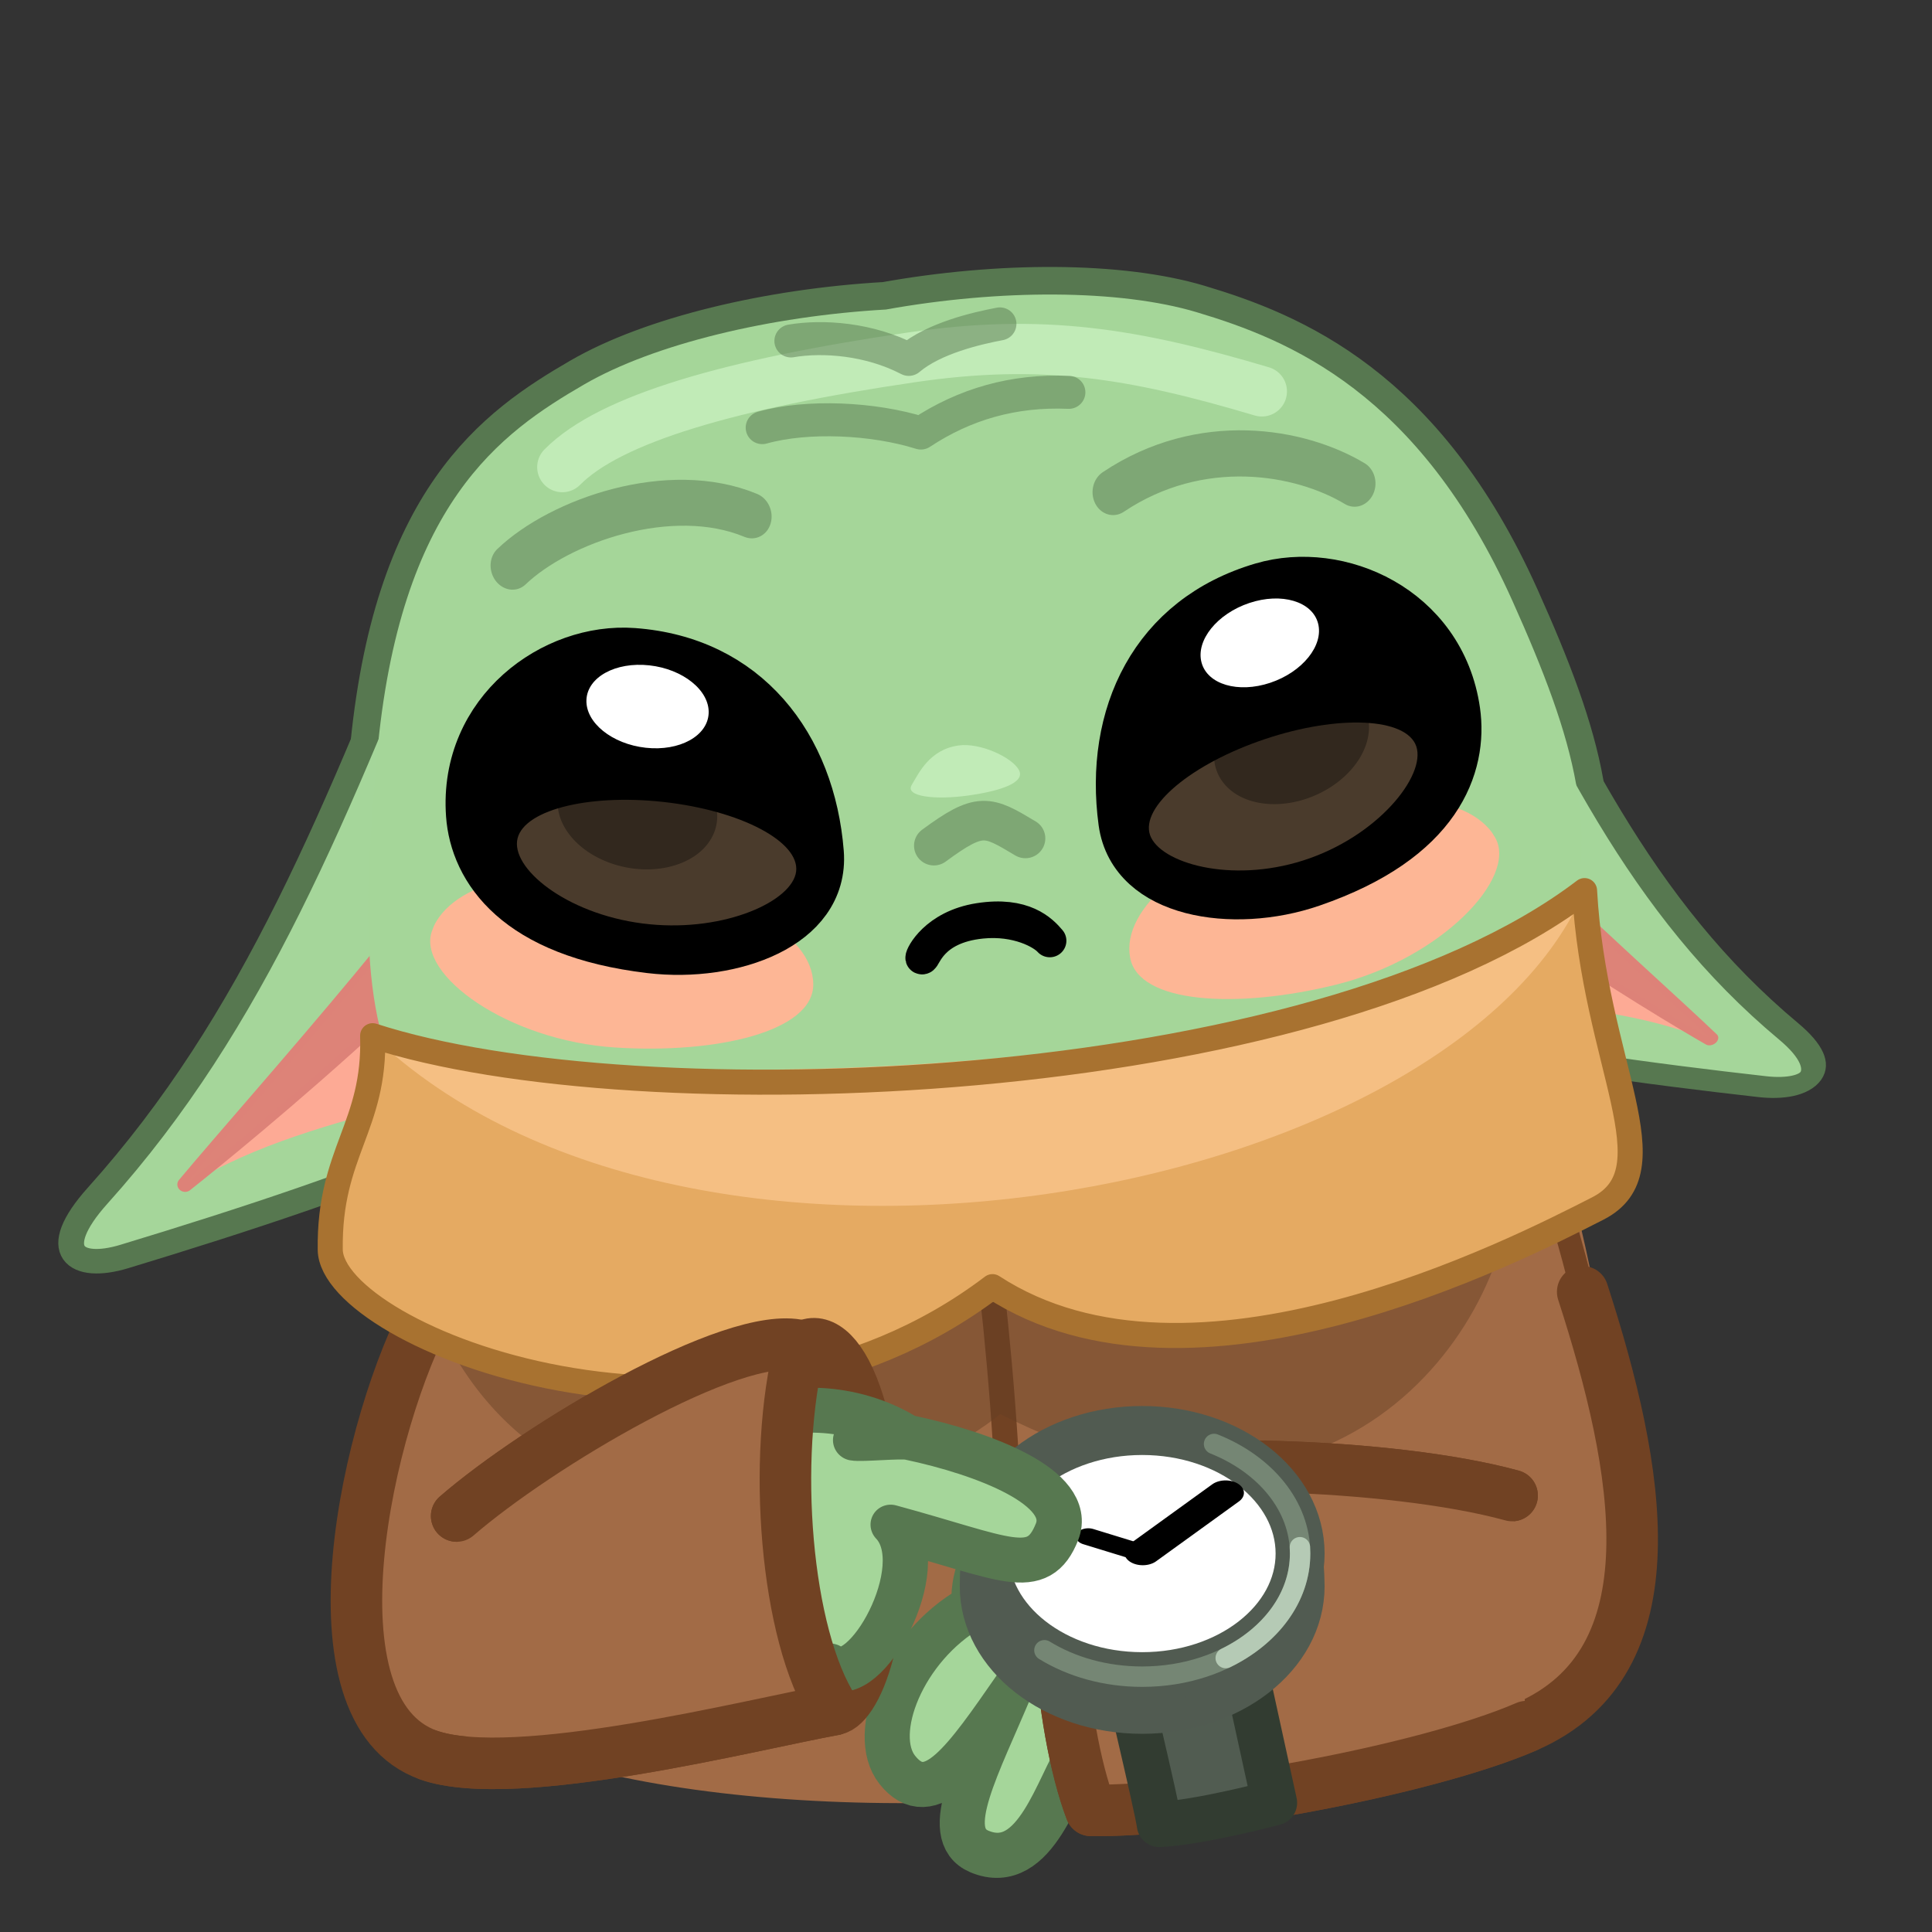 <svg xmlns="http://www.w3.org/2000/svg" xmlns:xlink="http://www.w3.org/1999/xlink" viewBox="0 0 512 512" width="512"
    height="512" preserveAspectRatio="xMidYMid meet"
    style="width: 100%; height: 100%; transform: translate3d(0px, 0px, 0px); content-visibility: visible;">
    <rect x="0" y="0" width="512" height="512" fill="#333333" stroke="none"/>
    <defs>
        <clipPath id="__lottie_element_850">
            <rect width="512" height="512" x="0" y="0"></rect>
        </clipPath>
        <clipPath id="__lottie_element_852">
            <path d="M0,0 L512,0 L512,512 L0,512z"></path>
        </clipPath>
        <clipPath id="__lottie_element_881">
            <path d="M0,0 L512,0 L512,512 L0,512z"></path>
        </clipPath>
        <clipPath id="__lottie_element_1007">
            <path d="M0,0 L512,0 L512,512 L0,512z"></path>
        </clipPath>
        <clipPath id="__lottie_element_1036">
            <path d="M0,0 L512,0 L512,512 L0,512z"></path>
        </clipPath>
    </defs>
    <g clip-path="url(#__lottie_element_850)">
        <g clip-path="url(#__lottie_element_1007)" transform="matrix(1,0,0,1,0,0)" opacity="1" style="display: none;">
            <g transform="matrix(1.451,-0.171,0.171,1.451,250.481,215.294)"
                opacity="1" style="display: block;">
                <g opacity="1" transform="matrix(1,0,0,1,0,0)">
                    <path stroke-linecap="round" stroke-linejoin="round" fill-opacity="0" stroke="rgb(87,120,80)"
                        stroke-opacity="1" stroke-width="10"
                        d=" M-0.054,-91.842 C20.995,-93.123 42.569,-90.54 55.939,-84.758 C71.969,-77.826 94.24,-65.587 106.65,-26.143 C115.123,0.786 117.807,17.999 108.64,36.85 C105.58,43.143 56.581,88.011 5.555,89.281 C-45.594,90.554 -98.717,48.237 -101.35,43.408 C-110.225,27.127 -107.094,6.201 -101.181,-22.136 C-91.764,-67.264 -71.969,-77.826 -55.939,-84.758 C-42.569,-90.54 -20.995,-93.123 0.054,-91.842 C0.054,-91.842 -0.054,-91.842 -0.054,-91.842z">
                    </path>
                </g>
            </g>
            <g transform="matrix(0.548,-1.187,1.25,0.529,113.08,257.84)"
                opacity="1" style="display: block;">
                <g opacity="1" transform="matrix(1,0,0,1,0,0)">
                    <path fill="rgb(165,214,154)" fill-opacity="1"
                        d=" M56.433,36.17 C44.833,53.57 3.472,45.107 -28.824,19.147 C-42.461,8.185 -62.202,-12.801 -77.938,-30.254 C-84.536,-37.572 -83.261,-44.278 -68.696,-40.004 C-23.643,-26.785 21.273,-29.581 80.067,-32.899">
                    </path>
                    <path stroke-linecap="round" stroke-linejoin="round" fill-opacity="0" stroke="rgb(87,120,80)"
                        stroke-opacity="1" stroke-width="5"
                        d=" M56.433,36.17 C44.833,53.57 3.472,45.107 -28.824,19.147 C-42.461,8.185 -62.202,-12.801 -77.938,-30.254 C-84.536,-37.572 -83.261,-44.278 -68.696,-40.004 C-23.643,-26.785 21.273,-29.581 80.067,-32.899">
                    </path>
                </g>
            </g>
            <g transform="matrix(0.581,-1.172,1.235,0.56,136.29,247.707)"
                opacity="1" style="display: block;">
                <g opacity="1" transform="matrix(1,0,0,1,0,0)">
                    <path fill="rgb(253,170,149)" fill-opacity="1"
                        d=" M67.242,17.005 C86.126,-13.509 69.877,-31.913 55.981,-24.38 C27.867,-9.139 -19.723,-17.669 -74.704,-35.38 C-47.079,-18.577 -34.828,11.569 -7.483,20.875 C5.926,25.438 59.044,30.252 67.242,17.005z">
                    </path>
                </g>
            </g>
            <g transform="matrix(0.581,-1.172,1.235,0.56,100.024,253.588)"
                opacity="1" style="display: block;">
                <g opacity="1" transform="matrix(1,0,0,1,0,0)">
                    <path stroke-linecap="round" stroke-linejoin="round" fill-opacity="0" stroke="rgb(221,130,120)"
                        stroke-opacity="1" stroke-width="3"
                        d=" M-59.154,-13.84 C-59.154,-13.84 9.817,17.779 47.603,21.614 C49.603,17.114 53.991,8.821 53.991,8.821 C19.049,6.399 -34.716,-8.291 -59.154,-13.84z">
                    </path>
                    <path fill="rgb(221,131,120)" fill-opacity="1"
                        d=" M-59.154,-13.84 C-59.154,-13.84 9.817,17.779 47.603,21.614 C49.603,17.114 53.991,8.821 53.991,8.821 C19.049,6.399 -34.716,-8.291 -59.154,-13.84z">
                    </path>
                </g>
            </g>
            <g transform="matrix(-0.524,-0.91,-1.203,0.643,389.155,234.877)"
                opacity="1" style="display: block;">
                <g opacity="1" transform="matrix(1,0,0,1,0,0)">
                    <path fill="rgb(165,214,154)" fill-opacity="1"
                        d=" M56.433,36.17 C44.833,53.57 3.472,45.107 -28.824,19.147 C-42.461,8.185 -62.202,-12.801 -77.938,-30.254 C-84.536,-37.572 -83.261,-44.278 -68.696,-40.004 C-23.643,-26.785 21.273,-29.581 80.067,-32.899">
                    </path>
                    <path stroke-linecap="round" stroke-linejoin="round" fill-opacity="0" stroke="rgb(87,120,80)"
                        stroke-opacity="1" stroke-width="5"
                        d=" M56.433,36.17 C44.833,53.57 3.472,45.107 -28.824,19.147 C-42.461,8.185 -62.202,-12.801 -77.938,-30.254 C-84.536,-37.572 -83.261,-44.278 -68.696,-40.004 C-23.643,-26.785 21.273,-29.581 80.067,-32.899">
                    </path>
                </g>
            </g>
            <g transform="matrix(-0.532,-0.906,-1.2,0.649,369.825,229.508)"
                opacity="1" style="display: block;">
                <g opacity="1" transform="matrix(1,0,0,1,0,0)">
                    <path fill="rgb(253,170,149)" fill-opacity="1"
                        d=" M67.242,17.005 C86.126,-13.509 69.877,-31.913 55.981,-24.38 C27.867,-9.139 -19.723,-17.669 -74.704,-35.38 C-47.079,-18.577 -34.828,11.569 -7.483,20.875 C5.926,25.438 59.044,30.252 67.242,17.005z">
                    </path>
                </g>
            </g>
            <g transform="matrix(-0.532,-0.906,-1.2,0.649,404.552,229.279)"
                opacity="1" style="display: block;">
                <g opacity="1" transform="matrix(1,0,0,1,0,0)">
                    <path stroke-linecap="round" stroke-linejoin="round" fill-opacity="0" stroke="rgb(221,130,120)"
                        stroke-opacity="1" stroke-width="3"
                        d=" M-59.154,-13.84 C-59.154,-13.84 9.817,17.779 47.603,21.614 C49.603,17.114 53.991,8.821 53.991,8.821 C19.049,6.399 -34.716,-8.291 -59.154,-13.84z">
                    </path>
                    <path fill="rgb(221,131,120)" fill-opacity="1"
                        d=" M-59.154,-13.84 C-59.154,-13.84 9.817,17.779 47.603,21.614 C49.603,17.114 53.991,8.821 53.991,8.821 C19.049,6.399 -34.716,-8.291 -59.154,-13.84z">
                    </path>
                </g>
            </g>
            <g transform="matrix(1.261,-0.104,0.104,1.261,264.838,331.784)"
                opacity="1" style="display: block;">
                <g opacity="1" transform="matrix(1,0,0,1,0,0)">
                    <path fill="rgb(162,107,70)" fill-opacity="1"
                        d=" M-72.412,-94.939 C-89.398,-85.788 -125.016,-54.982 -131.492,69.539 C-134.244,122.45 127.269,141.176 126.007,56.527 C125.551,25.92 120.039,-63.055 77.03,-91.29 C50.33,-108.818 -37.421,-113.791 -72.412,-94.939z">
                    </path>
                </g>
            </g>
            <g transform="matrix(1.261,-0.104,0.104,1.261,264.838,331.784)"
                opacity="1" style="display: block;">
                <g opacity="1" transform="matrix(1,0,0,1,0,0)">
                    <path stroke-linecap="round" stroke-linejoin="round" fill-opacity="0" stroke="rgb(113,66,35)"
                        stroke-opacity="1" stroke-width="5"
                        d=" M126.967,66.35 C119.878,-18.87 101.006,-54.791 97.813,-62.196 C92.01,-75.651 85.128,-85.974 77.03,-91.29 C50.33,-108.818 -28.722,-113.468 -63.713,-94.616 C-79.736,-85.984 -116.765,-77.717 -132.405,52.496">
                    </path>
                </g>
            </g>
            <g transform="matrix(1.327,-0.11,0.11,1.327,255.543,223.537)"
                opacity="1" style="display: block;">
                <g opacity="1" transform="matrix(1,0,0,1,0,0)">
                    <path stroke-linecap="round" stroke-linejoin="round" fill-opacity="0" stroke="rgb(113,66,35)"
                        stroke-opacity="1" stroke-width="5"
                        d=" M-5.724,173.236 C-0.031,137.959 -1.159,81.053 -3.57,62.483">
                    </path>
                </g>
            </g>
            <g transform="matrix(1.451,-0.171,0.171,1.451,250.481,215.294)"
                opacity="1" style="display: block;">
                <g opacity="1" transform="matrix(1,0,0,1,0,0)">
                    <path fill="rgb(165,214,153)" fill-opacity="1"
                        d=" M-0.054,-91.842 C20.995,-93.123 42.569,-90.54 55.939,-84.758 C71.969,-77.826 94.24,-65.587 106.65,-26.143 C115.123,0.786 117.807,17.999 108.64,36.85 C105.58,43.143 56.581,88.011 5.555,89.281 C-45.594,90.554 -98.717,48.237 -101.35,43.408 C-110.225,27.127 -107.094,6.201 -101.181,-22.136 C-91.764,-67.264 -71.969,-77.826 -55.939,-84.758 C-42.569,-90.54 -20.995,-93.123 0.054,-91.842 C0.054,-91.842 -0.054,-91.842 -0.054,-91.842z">
                    </path>
                </g>
            </g>
            <g transform="matrix(1.313,-0.219,0.219,1.313,265.055,247.569)"
                opacity="1" style="display: block;">
                <g opacity="1" transform="matrix(1,0,0,1,-0.195,-4.097)">
                    <path stroke-linecap="round" stroke-linejoin="round" fill-opacity="0" stroke="rgb(193,235,183)"
                        stroke-opacity="1" stroke-width="10"
                        d=" M69.361,-93.922 C45.31,-105.663 27.962,-111.576 1.642,-112.082 C-34.556,-112.778 -59.488,-109.93 -70.493,-101.963">
                    </path>
                </g>
            </g>
            <g transform="matrix(1.316,-0.221,0.221,1.31,273.674,233.421)"
                opacity="1" style="display: block;">
                <g opacity="1" transform="matrix(1,0,0,1,-0.195,-4.097)">
                    <path fill="rgb(193,235,183)" fill-opacity="1"
                        d=" M-6.815,-24.442 C-12.683,-24.624 -15.547,-20.31 -17.331,-18.233 C-19.115,-16.156 -13.24,-14.473 -6.688,-14.282 C-0.136,-14.091 5.119,-14.929 4.142,-17.664 C3.165,-20.399 -2.548,-24.31 -6.815,-24.442z">
                    </path>
                </g>
            </g>
            <g transform="matrix(-1.454,0.174,-0.173,-1.447,264.922,229.665)"
                opacity="0.5" style="display: block;">
                <g opacity="1" transform="matrix(1,0,0,1,0,0)">
                    <path stroke-linecap="round" stroke-linejoin="round" fill-opacity="0" stroke="rgb(87,120,80)"
                        stroke-opacity="1" stroke-width="7.2"
                        d=" M-7.984,4.184 C-1.647,9.123 -0.44,10.021 8.614,4.857">
                    </path>
                </g>
            </g>
            <g transform="matrix(1.46,-0.119,0.118,1.453,255.691,248.981)"
                opacity="1" style="display: block;">
                <path fill="rgb(255,113,113)" fill-opacity="1"
                    d=" M-5.05,2.965 C-5.122,2.612 -2.137,-2.556 5.82,-3.145 C13.993,-3.75 16.907,-0.138 18.252,1.75 C17.112,0.215 12.712,-2.768 6.194,-2.636 C-3.153,-2.446 -4.577,3.247 -5.05,2.965z">
                </path>
                <g opacity="1" transform="matrix(1,0,0,1,0,0)">
                    <path stroke-linecap="round" stroke-linejoin="round" fill-opacity="0" stroke="rgb(0,0,0)"
                        stroke-opacity="1" stroke-width="6"
                        d=" M-5.05,2.965 C-5.122,2.612 -2.137,-2.556 5.82,-3.145 C13.993,-3.75 16.907,-0.138 18.252,1.75 C17.112,0.215 12.712,-2.768 6.194,-2.636 C-3.153,-2.446 -4.577,3.247 -5.05,2.965z">
                    </path>
                </g>
            </g>
            <g transform="matrix(1.46,-0.119,0.118,1.453,240.794,112.816)"
                opacity="0.5" style="display: block;">
                <g opacity="1" transform="matrix(1,0,0,1,0,0)">
                    <path stroke-linecap="round" stroke-linejoin="round" fill-opacity="0" stroke="rgb(87,120,80)"
                        stroke-opacity="1" stroke-width="6"
                        d=" M-24.288,-1.638 C-16.022,-3.249 -4.15,-1.739 4.231,1.684 C12.553,-2.913 21.546,-4.75 31.504,-3.505">
                    </path>
                </g>
            </g>
            <g transform="matrix(1.46,-0.119,0.118,1.453,239.102,77.629)"
                opacity="0.5" style="display: block;">
                <g opacity="1" transform="matrix(1,0,0,1,0,0)">
                    <path stroke-linecap="round" stroke-linejoin="round" fill-opacity="0" stroke="rgb(87,120,80)"
                        stroke-opacity="1" stroke-width="6"
                        d=" M19.278,7.228 C15.104,7.673 7.189,8.82 2.336,12.313 C-4.482,8.008 -12.803,6.716 -18.637,7.231">
                    </path>
                </g>
            </g>
            <g transform="matrix(-1.334,-0.234,-0.127,1.299,259.743,320.134)"
                opacity="1" style="display: block;">
                <g opacity="1" transform="matrix(1,0,0,1,73.36,-46.28)">
                    <path fill="rgb(253,182,149)" fill-opacity="1"
                        d=" M36.333,7.658 C36.617,8.312 36.818,9.007 36.979,9.723 C39.051,18.96 20.069,28.93 -1.02,26.553 C-21.081,24.292 -39.476,16.341 -38.537,6.921 C-36.485,-13.672 27.118,-13.559 36.333,7.658z">
                    </path>
                </g>
            </g>
            <g transform="matrix(-1.804,0.313,-0.381,-2.004,190.768,163.271)"
                opacity="1" style="display: block;">
                <g opacity="1" transform="matrix(1,0,0,1,0,0)">
                    <path stroke-linecap="round" stroke-linejoin="round" fill-opacity="0" stroke="rgb(126,167,117)"
                        stroke-opacity="1" stroke-width="6"
                        d=" M26.819,10.725 C18.678,15.577 1.936,18.05 -8.598,11.982">
                    </path>
                </g>
            </g>
            <g transform="matrix(1.775,-0.447,0.501,1.979,-258.82,-24.789)"
                opacity="1" style="display: block;">
                <g opacity="1" transform="matrix(1,0,0,1,-0.148,0.198)">
                    <g opacity="1" transform="matrix(1,0,0,1,196.317,166.07)">
                        <g opacity="1" transform="matrix(1,0,0,1,0,0)">
                            <path stroke-linecap="round" stroke-linejoin="round" fill-opacity="0" stroke="rgb(0,0,0)"
                                stroke-opacity="1" stroke-width="7"
                                d=" M23.804,9.979 C26.344,-3.378 20.5,-16.012 4.855,-20.656 C-6.336,-23.978 -21.382,-18.463 -23.931,-5.585 C-25.231,0.98 -21.875,10.22 -3.545,16.5 C7.87,20.411 22.101,18.932 23.804,9.979z">
                            </path>
                            <path fill="rgb(0,0,0)" fill-opacity="1"
                                d=" M23.804,9.979 C26.344,-3.378 20.5,-16.012 4.855,-20.656 C-6.336,-23.978 -21.382,-18.463 -23.931,-5.585 C-25.231,0.98 -21.875,10.22 -3.545,16.5 C7.87,20.411 22.101,18.932 23.804,9.979z">
                            </path>
                        </g>
                    </g>
                </g>
            </g>
            <g transform="matrix(1.775,-0.447,0.501,1.979,-258.82,-24.789)"
                opacity="1" style="display: block;">
                <g opacity="1" transform="matrix(1,0,0,1,-0.148,0.198)">
                    <g opacity="1" transform="matrix(1,0,0,1,197.796,165.74)">
                        <path fill="rgb(0,0,0)" fill-opacity="1"
                            d=" M-11.852,-12.845 C-16.376,-9.177 -14.736,-3.064 -8.191,0.809 C-1.646,4.682 7.328,4.847 11.852,1.179 C16.376,-2.489 14.736,-8.602 8.191,-12.475 C1.646,-16.348 -7.328,-16.513 -11.852,-12.845z">
                        </path>
                    </g>
                </g>
            </g>
            <g transform="matrix(1.775,-0.447,0.501,1.979,-258.82,-24.789)"
                opacity="1" style="display: block;">
                <g opacity="1" transform="matrix(1,0,0,1,-0.148,0.198)">
                    <g opacity="0.33" transform="matrix(1,0,0,1,197.111,176.025)">
                        <path fill="rgb(224,178,133)" fill-opacity="1"
                            d=" M-18.886,-11.231 C-20.994,-7.752 -14.833,-0.236 -4.411,3.45 C6.011,7.136 16.746,5.597 18.854,2.118 C20.962,-1.361 14.222,-7.169 3.8,-10.855 C-6.622,-14.541 -16.778,-14.71 -18.886,-11.231z">
                        </path>
                    </g>
                    <g opacity="0.33" transform="matrix(1,0,0,1,197.043,175.782)">
                        <path fill="rgb(0,0,0)" fill-opacity="1"
                            d=" M-11.769,-10.663 C-10.21,-6.111 -4.115,-2.491 1.844,-2.578 C7.803,-2.665 11.369,-6.426 9.81,-10.978 C8.251,-15.53 2.156,-19.15 -3.803,-19.063 C-9.762,-18.976 -13.328,-15.215 -11.769,-10.663z">
                        </path>
                    </g>
                    <g opacity="0.5" transform="matrix(1,0,0,1,193.508,180.86)">
                        <path fill="rgb(224,178,133)" fill-opacity="1" d="M0 0"></path>
                    </g>
                </g>
            </g>
            <g transform="matrix(1.775,-0.447,0.501,1.979,-258.82,-24.789)"
                opacity="1" style="display: block;">
                <g opacity="1" transform="matrix(1,0,0,1,-0.148,0.198)">
                    <g opacity="1" transform="matrix(1,0,0,1,201.142,152.338)">
                        <path fill="rgb(255,255,255)" fill-opacity="1"
                            d=" M-8.34,-2.779 C-9.284,0.055 -6.316,3.597 -1.71,5.132 C2.896,6.667 7.396,5.613 8.34,2.779 C9.284,-0.055 6.316,-3.597 1.71,-5.132 C-2.896,-6.667 -7.396,-5.613 -8.34,-2.779z">
                        </path>
                    </g>
                </g>
            </g>
            <g transform="matrix(1.83,-0.076,-0.053,-2.039,315.621,150.417)"
                opacity="1" style="display: block;">
                <g opacity="1" transform="matrix(1,0,0,1,0,0)">
                    <path stroke-linecap="round" stroke-linejoin="round" fill-opacity="0" stroke="rgb(126,167,117)"
                        stroke-opacity="1" stroke-width="6"
                        d=" M25.615,9.962 C17.825,14.523 3.547,17.324 -9.349,10.178">
                    </path>
                </g>
            </g>
            <g transform="matrix(1.268,-0.467,0.364,1.256,272.608,319.466)"
                opacity="1" style="display: block;">
                <g opacity="1" transform="matrix(1,0,0,1,73.36,-46.28)">
                    <path fill="rgb(253,182,149)" fill-opacity="1"
                        d=" M36.333,7.658 C36.617,8.312 36.818,9.007 36.979,9.723 C39.051,18.96 20.069,28.93 -1.02,26.553 C-21.081,24.292 -39.476,16.341 -38.537,6.921 C-36.485,-13.672 27.118,-13.559 36.333,7.658z">
                    </path>
                </g>
            </g>
            <g transform="matrix(-1.829,-0.061,-0.07,2.04,715.094,-128.552)"
                opacity="1" style="display: block;">
                <g opacity="1" transform="matrix(1,0,0,1,-0.148,0.198)">
                    <g opacity="1" transform="matrix(1,0,0,1,196.317,166.07)">
                        <g opacity="1" transform="matrix(1,0,0,1,0,0)">
                            <path stroke-linecap="round" stroke-linejoin="round" fill-opacity="0" stroke="rgb(0,0,0)"
                                stroke-opacity="1" stroke-width="7"
                                d=" M23.804,9.979 C26.344,-3.378 20.5,-16.012 4.855,-20.656 C-6.336,-23.978 -21.382,-18.463 -23.931,-5.585 C-25.231,0.98 -22.313,10.512 -3.983,16.792 C7.432,20.703 22.101,18.932 23.804,9.979z">
                            </path>
                            <path fill="rgb(0,0,0)" fill-opacity="1"
                                d=" M23.804,9.979 C26.344,-3.378 20.5,-16.012 4.855,-20.656 C-6.336,-23.978 -21.382,-18.463 -23.931,-5.585 C-25.231,0.98 -22.313,10.512 -3.983,16.792 C7.432,20.703 22.101,18.932 23.804,9.979z">
                            </path>
                        </g>
                    </g>
                </g>
            </g>
            <g transform="matrix(-1.829,-0.061,-0.07,2.04,715.094,-128.552)"
                opacity="1" style="display: block;">
                <g opacity="1" transform="matrix(1,0,0,1,-0.148,0.198)">
                    <g opacity="1" transform="matrix(1,0,0,1,197.796,165.74)">
                        <path fill="rgb(0,0,0)" fill-opacity="1"
                            d=" M-13.047,-10.216 C-16.713,-5.674 -13.844,-0.013 -6.638,2.428 C0.568,4.869 9.381,3.167 13.047,-1.375 C16.713,-5.917 13.844,-11.578 6.638,-14.019 C-0.568,-16.46 -9.381,-14.758 -13.047,-10.216z">
                        </path>
                    </g>
                </g>
            </g>
            <g transform="matrix(-1.829,-0.061,-0.07,2.04,715.094,-128.552)"
                opacity="1" style="display: block;">
                <g opacity="1" transform="matrix(1,0,0,1,-0.148,0.198)">
                    <g opacity="0.33" transform="matrix(1,0,0,1,197.043,175.782)">
                        <path fill="rgb(224,178,133)" fill-opacity="1"
                            d=" M-18.889,-11.04 C-20.997,-7.561 -14.652,0.59 -4.23,4.276 C6.192,7.962 16.743,5.788 18.851,2.309 C20.959,-1.17 14.22,-6.979 3.798,-10.665 C-6.624,-14.351 -16.781,-14.519 -18.889,-11.04z">
                        </path>
                    </g>
                    <g opacity="0.33" transform="matrix(1,0,0,1,197.043,175.782)">
                        <path fill="rgb(0,0,0)" fill-opacity="1"
                            d=" M-11.769,-10.663 C-10.21,-6.111 -4.115,-2.491 1.844,-2.578 C7.803,-2.665 11.369,-6.426 9.81,-10.978 C8.251,-15.53 2.156,-19.15 -3.803,-19.063 C-9.762,-18.976 -13.328,-15.215 -11.769,-10.663z">
                        </path>
                    </g>
                    <g opacity="0.5" transform="matrix(1,0,0,1,193.508,180.86)">
                        <path fill="rgb(224,178,133)" fill-opacity="1" d="M0 0"></path>
                    </g>
                </g>
            </g>
            <g transform="matrix(-1.829,-0.061,-0.07,2.04,715.094,-128.552)"
                opacity="1" style="display: block;">
                <g opacity="1" transform="matrix(1,0,0,1,-0.148,0.198)">
                    <g opacity="1" transform="matrix(1,0,0,1,201.142,152.338)">
                        <path fill="rgb(255,255,255)" fill-opacity="1"
                            d=" M-8.34,-2.779 C-9.284,0.055 -6.316,3.597 -1.71,5.132 C2.896,6.667 7.396,5.613 8.34,2.779 C9.284,-0.055 6.316,-3.597 1.71,-5.132 C-2.896,-6.667 -7.396,-5.613 -8.34,-2.779z">
                        </path>
                    </g>
                </g>
            </g>
            <g transform="matrix(1.261,-0.104,0.104,1.261,264.838,331.784)"
                opacity="0.45" style="display: block;">
                <g opacity="1" transform="matrix(1,0,0,1,0,0)">
                    <path fill="rgb(99,61,36)" fill-opacity="1"
                        d=" M-121.645,-5.873 C-106.853,61.139 -34.613,55.211 -2.573,33.86 C63.321,74.56 105.529,25.156 108.375,-7.152">
                    </path>
                </g>
            </g>
            <g transform="matrix(0.851,0.826,0.839,-0.864,280.197,441.254)"
                opacity="1" style="display: block;">
                <g opacity="1" transform="matrix(1,0,0,1,0,0)">
                    <path stroke-linecap="round" stroke-linejoin="round" fill-opacity="0" stroke="rgb(87,120,80)"
                        stroke-opacity="1" stroke-width="11"
                        d=" M-16.164,6.162 C-16.741,4.457 -21.724,-2.584 -22.262,-4.435 C-26.976,-20.653 -19.078,-39.353 -9.233,-40.584 C1.736,-41.955 -0.46,-29.211 -3.69,-10.048 C3.494,-27.977 7.839,-44.185 16.351,-40.914 C28.506,-36.243 18.247,-19.058 16.68,-10.244 C24.515,-5.739 30,6.013 26.474,15.023 C31.958,20.899 49.861,56.58 38.696,66.961 C27.531,77.342 12.959,55.961 -6.628,27.951 C-35.785,25.396 -30.622,3.452 -22.102,-2.997 C-21.368,-3.553 -17.842,3.58 -16.164,6.162z">
                    </path>
                    <path fill="rgb(165,214,154)" fill-opacity="1"
                        d=" M-16.164,6.162 C-16.741,4.457 -21.724,-2.584 -22.262,-4.435 C-26.976,-20.653 -19.078,-39.353 -9.233,-40.584 C1.736,-41.955 -0.46,-29.211 -3.69,-10.048 C3.494,-27.977 7.839,-44.185 16.351,-40.914 C28.506,-36.243 18.247,-19.058 16.68,-10.244 C24.515,-5.739 30,6.013 26.474,15.023 C31.958,20.899 49.861,56.58 38.696,66.961 C27.531,77.342 12.959,55.961 -6.628,27.951 C-35.785,25.396 -30.622,3.452 -22.102,-2.997 C-21.368,-3.553 -17.842,3.58 -16.164,6.162z">
                    </path>
                    <path stroke-linecap="round" stroke-linejoin="round" fill-opacity="0" stroke="rgb(87,120,80)"
                        stroke-opacity="1" stroke-width="9"
                        d=" M-16.164,6.162 C-16.741,4.457 -21.724,-2.584 -22.262,-4.435 C-26.976,-20.653 -19.078,-39.353 -9.233,-40.584 C1.736,-41.955 -0.46,-29.211 -3.69,-10.048 C3.494,-27.977 7.839,-44.185 16.351,-40.914 C28.506,-36.243 18.247,-19.058 16.68,-10.244 C24.515,-5.739 30,6.013 26.474,15.023 C31.958,20.899 49.861,56.58 38.696,66.961 C27.531,77.342 12.959,55.961 -6.628,27.951 C-35.785,25.396 -30.622,3.452 -22.102,-2.997 C-21.368,-3.553 -17.842,3.58 -16.164,6.162z">
                    </path>
                </g>
            </g>
            <g transform="matrix(-1.078,-0.365,-0.365,1.078,436.394,454.276)"
                opacity="1" style="display: block;">
                <g opacity="1" transform="matrix(1,0,0,1,0,0)">
                    <path fill="rgb(162,107,70)" fill-opacity="1"
                        d=" M46.017,-38.173 C75.233,-36.452 127.969,-20.064 143.768,-8.371 C144.695,8.397 129.022,46.202 115.4,62.714 C92.367,55.374 44.779,29.084 25.6,11.735 C-2.5,-13.682 19.865,-53.689 45.654,-88.366">
                    </path>
                    <path stroke-linecap="round" stroke-linejoin="round" fill-opacity="0" stroke="rgb(113,66,35)"
                        stroke-opacity="1" stroke-width="12"
                        d=" M46.017,-38.173 C75.233,-36.452 127.969,-20.064 143.768,-8.371 C144.695,8.397 129.022,46.202 115.4,62.714 C92.367,55.374 44.779,29.084 25.6,11.735 C-2.5,-13.682 19.865,-53.689 45.654,-88.366">
                    </path>
                </g>
            </g>
            <g transform="matrix(1.05,-0.439,0.439,1.05,26.736,426.363)"
                opacity="1" style="display: block;">
                <g opacity="1" transform="matrix(1,0,0,1,0,0)">
                    <path fill="rgb(162,107,70)" fill-opacity="1"
                        d=" M84.773,12.014 C108.373,4.249 159.777,-0.059 172.698,9.504 C156.452,30.985 143.494,70.414 147.218,90.707 C128.496,85.107 72.952,75.04 57.266,60.852 C34.285,40.064 73.768,-16.286 98.256,-35.651">
                    </path>
                    <path stroke-linecap="round" stroke-linejoin="round" fill-opacity="0" stroke="rgb(113,66,35)"
                        stroke-opacity="1" stroke-width="12"
                        d=" M84.773,12.014 C108.373,4.249 159.777,-0.059 172.698,9.504 C156.452,30.985 143.494,70.414 147.218,90.707 C128.496,85.107 72.952,75.04 57.266,60.852 C34.285,40.064 73.768,-16.286 98.256,-35.651">
                    </path>
                </g>
            </g>
            <g transform="matrix(1.309,-0.224,0.224,1.309,274.712,306.503)"
                opacity="1" style="display: block;">
                <g opacity="1" transform="matrix(1,0,0,1,0,0)">
                    <path fill="rgb(229,170,98)" fill-opacity="1"
                        d=" M-126.529,-46.121 C-129.059,-28.092 -139.023,-24.761 -142.073,-5.46 C-144.786,11.708 -73.507,55.553 -13.055,24.099 C21.726,56.332 90.69,34.696 108.631,29.104 C124.804,24.063 112.782,0.614 116.728,-33.87 C56.579,-2.393 -77.575,-20.376 -126.529,-46.121z">
                    </path>
                </g>
            </g>
            <g transform="matrix(1.309,-0.224,0.224,1.309,274.712,306.503)"
                opacity="1" style="display: block;">
                <g opacity="1" transform="matrix(1,0,0,1,0,0)">
                    <path fill="rgb(245,191,131)" fill-opacity="1"
                        d=" M-126.529,-46.121 C-73.706,24.85 79.271,22.083 116.18,-33.123 C67.84,-7.42 -64.208,-20.442 -126.529,-46.121z">
                    </path>
                </g>
            </g>
            <g transform="matrix(1.309,-0.224,0.224,1.309,274.712,306.503)"
                opacity="1" style="display: block;">
                <g opacity="1" transform="matrix(1,0,0,1,0,0)">
                    <path stroke-linecap="round" stroke-linejoin="round" fill-opacity="0" stroke="rgb(168,114,48)"
                        stroke-opacity="1" stroke-width="5"
                        d=" M-126.529,-46.121 C-129.059,-28.092 -139.023,-24.761 -142.073,-5.46 C-144.786,11.708 -73.507,55.553 -13.055,24.099 C21.726,56.332 90.69,34.696 108.631,29.104 C124.804,24.063 112.782,0.614 116.728,-33.87 C56.579,-2.393 -77.575,-20.376 -126.529,-46.121z">
                    </path>
                </g>
            </g>
            <g transform="matrix(-1.078,-0.365,-0.365,1.078,436.394,454.276)"
                opacity="1" style="display: block;">
                <g opacity="1" transform="matrix(1,0,0,1,0,0)">
                    <path fill="rgb(162,107,70)" fill-opacity="1"
                        d=" M46.017,-38.173 C75.233,-36.452 127.969,-20.064 143.768,-8.371 C144.695,8.397 129.022,46.202 115.4,62.714 C92.367,55.374 44.779,29.084 25.6,11.735">
                    </path>
                    <path stroke-linecap="round" stroke-linejoin="round" fill-opacity="0" stroke="rgb(113,66,35)"
                        stroke-opacity="1" stroke-width="12"
                        d=" M46.017,-38.173 C75.233,-36.452 127.969,-20.064 143.768,-8.371 C144.695,8.397 129.022,46.202 115.4,62.714 C92.367,55.374 44.779,29.084 25.6,11.735">
                    </path>
                </g>
            </g>
            <g transform="matrix(1,0,-0,1,258.001,255.999)"
                opacity="1" style="display: block;">
                <g opacity="1" transform="matrix(1,0,0,1,0,0)">
                    <path fill="rgb(81,92,81)" fill-opacity="1"
                        d=" M69.25,173.75 C69.25,173.75 38.5,180.25 38.5,180.25 C38.5,180.25 48.75,223.25 49.25,227.5 C60,227 79.75,221.75 79.75,221.75 C79.75,221.75 69.25,173.75 69.25,173.75z">
                    </path>
                    <path stroke-linecap="round" stroke-linejoin="round" fill-opacity="0" stroke="rgb(50,60,49)"
                        stroke-opacity="1" stroke-width="12"
                        d=" M69.25,173.75 C69.25,173.75 38.5,180.25 38.5,180.25 C38.5,180.25 48.75,223.25 49.25,227.5 C60,227 79.75,221.75 79.75,221.75 C79.75,221.75 69.25,173.75 69.25,173.75z">
                    </path>
                </g>
            </g>
            <g transform="matrix(1.078,-0.092,0.092,1.078,267.173,248.016)"
                opacity="1" style="display: block;">
                <g opacity="1" transform="matrix(1,0,0,1,19.679,163.647)">
                    <path fill="rgb(81,92,81)" fill-opacity="1"
                        d=" M0,-30.147 C18.374,-30.147 33.704,-25.537 37.647,-12.148 C38.288,-9.971 38.679,-2.329 38.679,0 C38.679,16.65 21.362,30.147 0,30.147 C-21.362,30.147 -38.679,16.65 -38.679,0 C-38.679,-2.177 -38.434,-9.675 -37.872,-11.721 C-34.133,-25.324 -18.569,-30.147 0,-30.147z">
                    </path>
                    <path stroke-linecap="butt" stroke-linejoin="miter" fill-opacity="0" stroke-miterlimit="4"
                        stroke="rgb(81,91,81)" stroke-opacity="1" stroke-width="12"
                        d=" M0,-30.147 C18.374,-30.147 33.704,-25.537 37.647,-12.148 C38.288,-9.971 38.679,-2.329 38.679,0 C38.679,16.65 21.362,30.147 0,30.147 C-21.362,30.147 -38.679,16.65 -38.679,0 C-38.679,-2.177 -38.434,-9.675 -37.872,-11.721 C-34.133,-25.324 -18.569,-30.147 0,-30.147z">
                    </path>
                </g>
            </g>
            <g transform="matrix(1.078,-0.092,0.092,1.078,266.255,237.239)"
                opacity="1" style="display: block;">
                <g opacity="1" transform="matrix(1,0,0,1,19.679,165.647)">
                    <path fill="rgb(255,255,255)" fill-opacity="1"
                        d=" M0,-30.147 C21.362,-30.147 38.679,-16.65 38.679,0 C38.679,16.65 21.362,30.147 0,30.147 C-21.362,30.147 -38.679,16.65 -38.679,0 C-38.679,-16.65 -21.362,-30.147 0,-30.147z">
                    </path>
                    <path stroke-linecap="round" stroke-linejoin="round" fill-opacity="0" stroke="rgb(81,91,81)"
                        stroke-opacity="1" stroke-width="12"
                        d=" M0,-30.147 C21.362,-30.147 38.679,-16.65 38.679,0 C38.679,16.65 21.362,30.147 0,30.147 C-21.362,30.147 -38.679,16.65 -38.679,0 C-38.679,-16.65 -21.362,-30.147 0,-30.147z">
                    </path>
                </g>
            </g>
            <g transform="matrix(1.078,-0.092,0.092,1.078,266.255,237.239)"
                opacity="1" style="display: block;">
                <g opacity="1" transform="matrix(1,0,0,1,19.679,165.647)">
                    <path stroke-linecap="round" stroke-linejoin="round" fill-opacity="0" stroke="rgb(117,134,116)"
                        stroke-opacity="1" stroke-width="5"
                        d=" M17.603,-26.852 C30.115,-21.859 38.679,-11.709 38.679,0 C38.679,16.65 21.362,30.147 0,30.147 C-9.042,30.147 -17.36,27.729 -23.946,23.677">
                    </path>
                </g>
            </g>
            <g transform="matrix(1.078,-0.092,0.092,1.078,266.255,237.239)"
                opacity="1" style="display: block;">
                <g opacity="1" transform="matrix(1,0,0,1,19.679,165.647)">
                    <path stroke-linecap="round" stroke-linejoin="round" fill-opacity="0" stroke="rgb(181,202,181)"
                        stroke-opacity="1" stroke-width="5"
                        d=" M38.628,-1.561 C38.662,-1.044 38.679,-0.524 38.679,0 C38.679,10.795 31.4,20.264 20.46,25.589">
                    </path>
                </g>
            </g>
            <g clip-path="url(#__lottie_element_1036)"
                transform="matrix(0.216,-0.018,0.012,0.146,244.383,381.102)"
                opacity="1" style="display: block;">
                <g transform="matrix(2.189,2.051,-2.051,2.189,388.214,-109.366)"
                    opacity="1" style="display: block;">
                    <g opacity="1" transform="matrix(1,0,0,1,0,0)">
                        <path fill="rgb(113,66,35)" fill-opacity="1"
                            d=" M51.25,69.25 C51.25,69.25 51.126,118.667 51.126,118.667">
                        </path>
                        <path stroke-linecap="round" stroke-linejoin="round" fill-opacity="0" stroke="rgb(0,0,0)"
                            stroke-opacity="1" stroke-width="15"
                            d=" M51.25,69.25 C51.25,69.25 51.126,118.667 51.126,118.667">
                        </path>
                    </g>
                </g>
                <g transform="matrix(-1.227,2.738,-2.738,-1.227,644.506,261.992)"
                    opacity="1" style="display: block;">
                    <g opacity="1" transform="matrix(1,0,0,1,0,0)">
                        <path fill="rgb(113,66,35)" fill-opacity="1"
                            d=" M51.125,119 C51.125,119 51.064,143.166 51.064,143.166">
                        </path>
                        <path stroke-linecap="round" stroke-linejoin="round" fill-opacity="0" stroke="rgb(0,0,0)"
                            stroke-opacity="1" stroke-width="10"
                            d=" M51.125,119 C51.125,119 51.064,143.166 51.064,143.166">
                        </path>
                    </g>
                </g>
            </g>
            <g transform="matrix(1.05,-0.439,0.439,1.05,26.736,426.363)"
                opacity="1" style="display: block;">
                <g opacity="1" transform="matrix(1,0,0,1,0,0)">
                    <path fill="rgb(113,66,35)" fill-opacity="1"
                        d=" M166.7,15.782 C158.916,28.036 143.468,70.384 147.192,90.677 C151.252,92.902 167.276,79.325 176.815,44.327 C186.599,8.431 174.377,3.708 166.7,15.782z">
                    </path>
                    <path stroke-linecap="round" stroke-linejoin="round" fill-opacity="0" stroke="rgb(113,66,35)"
                        stroke-opacity="1" stroke-width="12"
                        d=" M166.7,15.782 C158.916,28.036 143.468,70.384 147.192,90.677 C151.252,92.902 167.276,79.325 176.815,44.327 C186.599,8.431 174.377,3.708 166.7,15.782z">
                    </path>
                </g>
            </g>
            <g transform="matrix(-0.75,0.919,-0.934,-0.761,223.523,405.708)"
                opacity="1" style="display: block;">
                <g opacity="1" transform="matrix(1,0,0,1,0,0)">
                    <path stroke-linecap="round" stroke-linejoin="round" fill-opacity="0" stroke="rgb(87,120,80)"
                        stroke-opacity="1" stroke-width="11"
                        d=" M-16.164,6.162 C-16.741,4.457 -21.444,-2.708 -22.262,-4.435 C-31.111,-22.289 -34.741,-40.121 -24.896,-41.352 C-13.927,-42.723 -13.104,-35.733 -3.69,-10.048 C0.179,-22.206 31.541,-21.993 29.974,-13.179 C37.809,-8.674 30,6.013 26.474,15.023 C31.958,20.899 12.959,55.961 -6.628,27.951 C-15.863,23.332 -22.575,9.702 -22.102,-2.997 C-22.068,-3.917 -17.842,3.58 -16.164,6.162z">
                    </path>
                    <path fill="rgb(165,214,154)" fill-opacity="1"
                        d=" M-16.164,6.162 C-16.741,4.457 -21.444,-2.708 -22.262,-4.435 C-31.111,-22.289 -34.741,-40.121 -24.896,-41.352 C-13.927,-42.723 -13.104,-35.733 -3.69,-10.048 C0.179,-22.206 31.541,-21.993 29.974,-13.179 C37.809,-8.674 30,6.013 26.474,15.023 C31.958,20.899 12.959,55.961 -6.628,27.951 C-15.863,23.332 -22.575,9.702 -22.102,-2.997 C-22.068,-3.917 -17.842,3.58 -16.164,6.162z">
                    </path>
                    <path stroke-linecap="round" stroke-linejoin="round" fill-opacity="0" stroke="rgb(87,120,80)"
                        stroke-opacity="1" stroke-width="9"
                        d=" M-16.164,6.162 C-16.741,4.457 -21.444,-2.708 -22.262,-4.435 C-31.111,-22.289 -34.741,-40.121 -24.896,-41.352 C-13.927,-42.723 -13.104,-35.733 -3.69,-10.048 C0.179,-22.206 31.541,-21.993 29.974,-13.179 C37.809,-8.674 30,6.013 26.474,15.023 C31.958,20.899 12.959,55.961 -6.628,27.951 C-15.863,23.332 -22.575,9.702 -22.102,-2.997 C-22.068,-3.917 -17.842,3.58 -16.164,6.162z">
                    </path>
                </g>
            </g>
            <g transform="matrix(1.05,-0.439,0.439,1.05,26.736,426.363)"
                opacity="1" style="display: block;">
                <g opacity="1" transform="matrix(1,0,0,1,0,0)">
                    <path fill="rgb(162,107,70)" fill-opacity="1"
                        d=" M84.773,12.014 C108.373,4.249 159.777,-0.059 172.698,9.504 C156.452,30.985 143.494,70.414 147.218,90.707 C130.511,85.71 84.48,77.155 63.619,65.288">
                    </path>
                </g>
            </g>
            <g transform="matrix(1.05,-0.439,0.439,1.05,26.736,426.363)"
                opacity="1" style="display: block;">
                <g opacity="1" transform="matrix(1,0,0,1,0,0)">
                    <path stroke-linecap="round" stroke-linejoin="round" fill-opacity="0" stroke="rgb(113,66,35)"
                        stroke-opacity="1" stroke-width="12"
                        d=" M84.773,12.014 C108.373,4.249 159.777,-0.059 172.698,9.504 C156.452,30.985 143.494,70.414 147.218,90.707 C128.496,85.107 72.952,75.04 57.266,60.852">
                    </path>
                </g>
            </g>
        </g>
        <g clip-path="url(#__lottie_element_852)" style="display: block;" transform="matrix(1,0,0,1,0,0)" opacity="1">
            <g transform="matrix(1.451,-0.171,0.171,1.451,250.481,215.294)"
                opacity="1" style="display: block;">
                <g opacity="1" transform="matrix(1,0,0,1,0,0)">
                    <path stroke-linecap="round" stroke-linejoin="round" fill-opacity="0" stroke="rgb(87,120,80)"
                        stroke-opacity="1" stroke-width="10"
                        d=" M-0.054,-91.842 C20.995,-93.123 42.569,-90.54 55.939,-84.758 C71.969,-77.826 94.24,-65.587 106.65,-26.143 C115.123,0.786 117.807,17.999 108.64,36.85 C105.58,43.143 56.581,88.011 5.555,89.281 C-45.594,90.554 -98.717,48.237 -101.35,43.408 C-110.225,27.127 -107.094,6.201 -101.181,-22.136 C-91.764,-67.264 -71.969,-77.826 -55.939,-84.758 C-42.569,-90.54 -20.995,-93.123 0.054,-91.842 C0.054,-91.842 -0.054,-91.842 -0.054,-91.842z">
                    </path>
                </g>
            </g>
            <g transform="matrix(0.556,-1.183,1.246,0.537,113.951,257.037)"
                opacity="1" style="display: block;">
                <g opacity="1" transform="matrix(1,0,0,1,0,0)">
                    <path fill="rgb(165,214,154)" fill-opacity="1"
                        d=" M56.433,36.17 C44.833,53.57 3.472,45.107 -28.824,19.147 C-42.461,8.185 -62.202,-12.801 -77.938,-30.254 C-84.536,-37.572 -83.261,-44.278 -68.696,-40.004 C-23.643,-26.785 21.273,-29.581 80.067,-32.899">
                    </path>
                    <path stroke-linecap="round" stroke-linejoin="round" fill-opacity="0" stroke="rgb(87,120,80)"
                        stroke-opacity="1" stroke-width="5"
                        d=" M56.433,36.17 C44.833,53.57 3.472,45.107 -28.824,19.147 C-42.461,8.185 -62.202,-12.801 -77.938,-30.254 C-84.536,-37.572 -83.261,-44.278 -68.696,-40.004 C-23.643,-26.785 21.273,-29.581 80.067,-32.899">
                    </path>
                </g>
            </g>
            <g transform="matrix(0.589,-1.168,1.231,0.569,137.228,247.062)"
                opacity="1" style="display: block;">
                <g opacity="1" transform="matrix(1,0,0,1,0,0)">
                    <path fill="rgb(253,170,149)" fill-opacity="1"
                        d=" M67.242,17.005 C86.126,-13.509 69.877,-31.913 55.981,-24.38 C27.867,-9.139 -19.723,-17.669 -74.704,-35.38 C-47.079,-18.577 -34.828,11.569 -7.483,20.875 C5.926,25.438 59.044,30.252 67.242,17.005z">
                    </path>
                </g>
            </g>
            <g transform="matrix(0.589,-1.168,1.231,0.569,100.923,252.696)"
                opacity="1" style="display: block;">
                <g opacity="1" transform="matrix(1,0,0,1,0,0)">
                    <path stroke-linecap="round" stroke-linejoin="round" fill-opacity="0" stroke="rgb(221,130,120)"
                        stroke-opacity="1" stroke-width="3"
                        d=" M-59.154,-13.84 C-59.154,-13.84 9.817,17.779 47.603,21.614 C49.603,17.114 53.991,8.821 53.991,8.821 C19.049,6.399 -34.716,-8.291 -59.154,-13.84z">
                    </path>
                    <path fill="rgb(221,131,120)" fill-opacity="1"
                        d=" M-59.154,-13.84 C-59.154,-13.84 9.817,17.779 47.603,21.614 C49.603,17.114 53.991,8.821 53.991,8.821 C19.049,6.399 -34.716,-8.291 -59.154,-13.84z">
                    </path>
                </g>
            </g>
            <g transform="matrix(-0.517,-0.914,-1.208,0.635,390.174,235.949)"
                opacity="1" style="display: block;">
                <g opacity="1" transform="matrix(1,0,0,1,0,0)">
                    <path fill="rgb(165,214,154)" fill-opacity="1"
                        d=" M56.433,36.17 C44.833,53.57 3.472,45.107 -28.824,19.147 C-42.461,8.185 -62.202,-12.801 -77.938,-30.254 C-84.536,-37.572 -83.261,-44.278 -68.696,-40.004 C-23.643,-26.785 21.273,-29.581 80.067,-32.899">
                    </path>
                    <path stroke-linecap="round" stroke-linejoin="round" fill-opacity="0" stroke="rgb(87,120,80)"
                        stroke-opacity="1" stroke-width="5"
                        d=" M56.433,36.17 C44.833,53.57 3.472,45.107 -28.824,19.147 C-42.461,8.185 -62.202,-12.801 -77.938,-30.254 C-84.536,-37.572 -83.261,-44.278 -68.696,-40.004 C-23.643,-26.785 21.273,-29.581 80.067,-32.899">
                    </path>
                </g>
            </g>
            <g transform="matrix(-0.526,-0.909,-1.204,0.641,370.882,230.449)"
                opacity="1" style="display: block;">
                <g opacity="1" transform="matrix(1,0,0,1,0,0)">
                    <path fill="rgb(253,170,149)" fill-opacity="1"
                        d=" M67.242,17.005 C86.126,-13.509 69.877,-31.913 55.981,-24.38 C27.867,-9.139 -19.723,-17.669 -74.704,-35.38 C-47.079,-18.577 -34.828,11.569 -7.483,20.875 C5.926,25.438 59.044,30.252 67.242,17.005z">
                    </path>
                </g>
            </g>
            <g transform="matrix(-0.526,-0.909,-1.204,0.641,405.61,230.456)"
                opacity="1" style="display: block;">
                <g opacity="1" transform="matrix(1,0,0,1,0,0)">
                    <path stroke-linecap="round" stroke-linejoin="round" fill-opacity="0" stroke="rgb(221,130,120)"
                        stroke-opacity="1" stroke-width="3"
                        d=" M-59.154,-13.84 C-59.154,-13.84 9.817,17.779 47.603,21.614 C49.603,17.114 53.991,8.821 53.991,8.821 C19.049,6.399 -34.716,-8.291 -59.154,-13.84z">
                    </path>
                    <path fill="rgb(221,131,120)" fill-opacity="1"
                        d=" M-59.154,-13.84 C-59.154,-13.84 9.817,17.779 47.603,21.614 C49.603,17.114 53.991,8.821 53.991,8.821 C19.049,6.399 -34.716,-8.291 -59.154,-13.84z">
                    </path>
                </g>
            </g>
            <g transform="matrix(1.261,-0.104,0.104,1.261,264.838,331.784)"
                opacity="1" style="display: block;">
                <g opacity="1" transform="matrix(1,0,0,1,0,0)">
                    <path fill="rgb(162,107,70)" fill-opacity="1"
                        d=" M-72.412,-94.939 C-89.398,-85.788 -125.016,-54.982 -131.492,69.539 C-134.244,122.45 127.269,141.176 126.007,56.527 C125.551,25.92 120.039,-63.055 77.03,-91.29 C50.33,-108.818 -37.421,-113.791 -72.412,-94.939z">
                    </path>
                </g>
            </g>
            <g transform="matrix(1.261,-0.104,0.104,1.261,264.838,331.784)"
                opacity="1" style="display: block;">
                <g opacity="1" transform="matrix(1,0,0,1,0,0)">
                    <path stroke-linecap="round" stroke-linejoin="round" fill-opacity="0" stroke="rgb(113,66,35)"
                        stroke-opacity="1" stroke-width="5"
                        d=" M126.967,66.35 C119.878,-18.87 101.006,-54.791 97.813,-62.196 C92.01,-75.651 85.128,-85.974 77.03,-91.29 C50.33,-108.818 -28.722,-113.468 -63.713,-94.616 C-79.736,-85.984 -116.765,-77.717 -132.405,52.496">
                    </path>
                </g>
            </g>
            <g transform="matrix(1.327,-0.11,0.11,1.327,255.543,223.537)"
                opacity="1" style="display: block;">
                <g opacity="1" transform="matrix(1,0,0,1,0,0)">
                    <path stroke-linecap="round" stroke-linejoin="round" fill-opacity="0" stroke="rgb(113,66,35)"
                        stroke-opacity="1" stroke-width="5"
                        d=" M-5.724,173.236 C-0.031,137.959 -1.159,81.053 -3.57,62.483">
                    </path>
                </g>
            </g>
            <g transform="matrix(1.451,-0.171,0.171,1.451,250.481,215.294)"
                opacity="1" style="display: block;">
                <g opacity="1" transform="matrix(1,0,0,1,0,0)">
                    <path fill="rgb(165,214,153)" fill-opacity="1"
                        d=" M-0.054,-91.842 C20.995,-93.123 42.569,-90.54 55.939,-84.758 C71.969,-77.826 94.24,-65.587 106.65,-26.143 C115.123,0.786 117.807,17.999 108.64,36.85 C105.58,43.143 56.581,88.011 5.555,89.281 C-45.594,90.554 -98.717,48.237 -101.35,43.408 C-110.225,27.127 -107.094,6.201 -101.181,-22.136 C-91.764,-67.264 -71.969,-77.826 -55.939,-84.758 C-42.569,-90.54 -20.995,-93.123 0.054,-91.842 C0.054,-91.842 -0.054,-91.842 -0.054,-91.842z">
                    </path>
                </g>
            </g>
            <g transform="matrix(1.313,-0.219,0.219,1.313,265.055,247.569)"
                opacity="1" style="display: block;">
                <g opacity="1" transform="matrix(1,0,0,1,-0.195,-4.097)">
                    <path stroke-linecap="round" stroke-linejoin="round" fill-opacity="0" stroke="rgb(193,235,183)"
                        stroke-opacity="1" stroke-width="10"
                        d=" M69.361,-93.922 C45.31,-105.663 27.962,-111.576 1.642,-112.082 C-34.556,-112.778 -59.488,-109.93 -70.493,-101.963">
                    </path>
                </g>
            </g>
            <g transform="matrix(1.316,-0.221,0.221,1.31,269.616,233.389)"
                opacity="1" style="display: block;">
                <g opacity="1" transform="matrix(1,0,0,1,-0.195,-4.097)">
                    <path fill="rgb(193,235,183)" fill-opacity="1"
                        d=" M-6.815,-24.442 C-12.683,-24.624 -15.547,-20.31 -17.331,-18.233 C-19.115,-16.156 -13.24,-14.473 -6.688,-14.282 C-0.136,-14.091 5.119,-14.929 4.142,-17.664 C3.165,-20.399 -2.548,-24.31 -6.815,-24.442z">
                    </path>
                </g>
            </g>
            <g transform="matrix(-1.454,0.174,-0.173,-1.447,260.864,229.633)"
                opacity="0.5" style="display: block;">
                <g opacity="1" transform="matrix(1,0,0,1,0,0)">
                    <path stroke-linecap="round" stroke-linejoin="round" fill-opacity="0" stroke="rgb(87,120,80)"
                        stroke-opacity="1" stroke-width="7.2"
                        d=" M-7.984,4.184 C-1.647,9.123 -0.44,10.021 8.614,4.857">
                    </path>
                </g>
            </g>
            <g transform="matrix(1.46,-0.119,0.118,1.453,252.559,248.981)"
                opacity="1" style="display: block;">
                <path fill="rgb(255,113,113)" fill-opacity="1"
                    d=" M-5.867,2.869 C-5.939,2.516 -2.954,-2.651 5.003,-3.24 C13.176,-3.845 16.09,-0.233 17.435,1.655 C16.295,0.12 11.895,-2.863 5.377,-2.731 C-3.97,-2.541 -5.394,3.151 -5.867,2.869z">
                </path>
                <g opacity="1" transform="matrix(1,0,0,1,0,0)">
                    <path stroke-linecap="round" stroke-linejoin="round" fill-opacity="0" stroke="rgb(0,0,0)"
                        stroke-opacity="1" stroke-width="6"
                        d=" M-5.867,2.869 C-5.939,2.516 -2.954,-2.651 5.003,-3.24 C13.176,-3.845 16.09,-0.233 17.435,1.655 C16.295,0.12 11.895,-2.863 5.377,-2.731 C-3.97,-2.541 -5.394,3.151 -5.867,2.869z">
                    </path>
                </g>
            </g>
            <g transform="matrix(1.46,-0.119,0.118,1.453,237.663,112.816)"
                opacity="0.5" style="display: block;">
                <g opacity="1" transform="matrix(1,0,0,1,0,0)">
                    <path stroke-linecap="round" stroke-linejoin="round" fill-opacity="0" stroke="rgb(87,120,80)"
                        stroke-opacity="1" stroke-width="6"
                        d=" M-24.288,-1.638 C-16.022,-3.249 -4.15,-1.739 4.231,1.684 C12.553,-2.913 21.546,-4.75 31.504,-3.505">
                    </path>
                </g>
            </g>
            <g transform="matrix(1.46,-0.119,0.118,1.453,235.972,77.629)"
                opacity="0.5" style="display: block;">
                <g opacity="1" transform="matrix(1,0,0,1,0,0)">
                    <path stroke-linecap="round" stroke-linejoin="round" fill-opacity="0" stroke="rgb(87,120,80)"
                        stroke-opacity="1" stroke-width="6"
                        d=" M19.278,7.228 C15.104,7.673 7.189,8.82 2.336,12.313 C-4.482,8.008 -12.803,6.716 -18.637,7.231">
                    </path>
                </g>
            </g>
            <g transform="matrix(-1.334,-0.234,-0.127,1.299,256.981,320.147)"
                opacity="1" style="display: block;">
                <g opacity="1" transform="matrix(1,0,0,1,73.36,-46.28)">
                    <path fill="rgb(253,182,149)" fill-opacity="1"
                        d=" M36.333,7.658 C36.617,8.312 36.818,9.007 36.979,9.723 C39.051,18.96 20.069,28.93 -1.02,26.553 C-21.081,24.292 -39.476,16.341 -38.537,6.921 C-36.485,-13.672 27.118,-13.559 36.333,7.658z">
                    </path>
                </g>
            </g>
            <g transform="matrix(-1.804,0.313,-0.381,-2.004,188.007,163.283)"
                opacity="1" style="display: block;">
                <g opacity="1" transform="matrix(1,0,0,1,0,0)">
                    <path stroke-linecap="round" stroke-linejoin="round" fill-opacity="0" stroke="rgb(126,167,117)"
                        stroke-opacity="1" stroke-width="6"
                        d=" M26.819,10.725 C18.678,15.577 1.936,18.05 -8.598,11.982">
                    </path>
                </g>
            </g>
            <g transform="matrix(1.775,-0.447,0.501,1.979,-261.579,-24.781)"
                opacity="1" style="display: block;">
                <g opacity="1" transform="matrix(1,0,0,1,-0.148,0.198)">
                    <g opacity="1" transform="matrix(1,0,0,1,196.317,166.07)">
                        <g opacity="1" transform="matrix(1,0,0,1,0,0)">
                            <path stroke-linecap="round" stroke-linejoin="round" fill-opacity="0" stroke="rgb(0,0,0)"
                                stroke-opacity="1" stroke-width="7"
                                d=" M23.804,9.979 C26.344,-3.378 20.5,-16.012 4.855,-20.656 C-6.336,-23.978 -21.382,-18.463 -23.931,-5.585 C-25.231,0.98 -21.875,10.22 -3.545,16.5 C7.87,20.411 22.101,18.932 23.804,9.979z">
                            </path>
                            <path fill="rgb(0,0,0)" fill-opacity="1"
                                d=" M23.804,9.979 C26.344,-3.378 20.5,-16.012 4.855,-20.656 C-6.336,-23.978 -21.382,-18.463 -23.931,-5.585 C-25.231,0.98 -21.875,10.22 -3.545,16.5 C7.87,20.411 22.101,18.932 23.804,9.979z">
                            </path>
                        </g>
                    </g>
                </g>
            </g>
            <g transform="matrix(1.775,-0.447,0.501,1.979,-261.579,-24.781)"
                opacity="1" style="display: block;">
                <g opacity="1" transform="matrix(1,0,0,1,-0.148,0.198)">
                    <g opacity="1" transform="matrix(1,0,0,1,197.796,165.74)">
                        <path fill="rgb(0,0,0)" fill-opacity="1"
                            d=" M-11.852,-12.845 C-16.376,-9.177 -14.736,-3.064 -8.191,0.809 C-1.646,4.682 7.328,4.847 11.852,1.179 C16.376,-2.489 14.736,-8.602 8.191,-12.475 C1.646,-16.348 -7.328,-16.513 -11.852,-12.845z">
                        </path>
                    </g>
                </g>
            </g>
            <g transform="matrix(1.775,-0.447,0.501,1.979,-261.579,-24.781)"
                opacity="1" style="display: block;">
                <g opacity="1" transform="matrix(1,0,0,1,-0.148,0.198)">
                    <g opacity="0.33" transform="matrix(1,0,0,1,197.111,176.025)">
                        <path fill="rgb(224,178,133)" fill-opacity="1"
                            d=" M-18.886,-11.231 C-20.994,-7.752 -14.833,-0.236 -4.411,3.45 C6.011,7.136 16.746,5.597 18.854,2.118 C20.962,-1.361 14.222,-7.169 3.8,-10.855 C-6.622,-14.541 -16.778,-14.71 -18.886,-11.231z">
                        </path>
                    </g>
                    <g opacity="0.33" transform="matrix(1,0,0,1,197.043,175.782)">
                        <path fill="rgb(0,0,0)" fill-opacity="1"
                            d=" M-11.769,-10.663 C-10.21,-6.111 -4.115,-2.491 1.844,-2.578 C7.803,-2.665 11.369,-6.426 9.81,-10.978 C8.251,-15.53 2.156,-19.15 -3.803,-19.063 C-9.762,-18.976 -13.328,-15.215 -11.769,-10.663z">
                        </path>
                    </g>
                    <g opacity="0.5" transform="matrix(1,0,0,1,193.508,180.86)">
                        <path fill="rgb(224,178,133)" fill-opacity="1" d="M0 0"></path>
                    </g>
                </g>
            </g>
            <g transform="matrix(1.775,-0.447,0.501,1.979,-261.579,-24.781)"
                opacity="1" style="display: block;">
                <g opacity="1" transform="matrix(1,0,0,1,-0.148,0.198)">
                    <g opacity="1" transform="matrix(1,0,0,1,201.142,152.338)">
                        <path fill="rgb(255,255,255)" fill-opacity="1"
                            d=" M-8.34,-2.779 C-9.284,0.055 -6.316,3.597 -1.71,5.132 C2.896,6.667 7.396,5.613 8.34,2.779 C9.284,-0.055 6.316,-3.597 1.71,-5.132 C-2.896,-6.667 -7.396,-5.613 -8.34,-2.779z">
                        </path>
                    </g>
                </g>
            </g>
            <g transform="matrix(1.83,-0.076,-0.053,-2.039,312.676,150.425)"
                opacity="1" style="display: block;">
                <g opacity="1" transform="matrix(1,0,0,1,0,0)">
                    <path stroke-linecap="round" stroke-linejoin="round" fill-opacity="0" stroke="rgb(126,167,117)"
                        stroke-opacity="1" stroke-width="6"
                        d=" M25.615,9.962 C17.825,14.523 3.547,17.324 -9.349,10.178">
                    </path>
                </g>
            </g>
            <g transform="matrix(1.268,-0.467,0.364,1.256,269.661,319.473)"
                opacity="1" style="display: block;">
                <g opacity="1" transform="matrix(1,0,0,1,73.36,-46.28)">
                    <path fill="rgb(253,182,149)" fill-opacity="1"
                        d=" M36.333,7.658 C36.617,8.312 36.818,9.007 36.979,9.723 C39.051,18.96 20.069,28.93 -1.02,26.553 C-21.081,24.292 -39.476,16.341 -38.537,6.921 C-36.485,-13.672 27.118,-13.559 36.333,7.658z">
                    </path>
                </g>
            </g>
            <g transform="matrix(-1.829,-0.061,-0.07,2.04,712.152,-128.541)"
                opacity="1" style="display: block;">
                <g opacity="1" transform="matrix(1,0,0,1,-0.148,0.198)">
                    <g opacity="1" transform="matrix(1,0,0,1,196.317,166.07)">
                        <g opacity="1" transform="matrix(1,0,0,1,0,0)">
                            <path stroke-linecap="round" stroke-linejoin="round" fill-opacity="0" stroke="rgb(0,0,0)"
                                stroke-opacity="1" stroke-width="7"
                                d=" M23.804,9.979 C26.344,-3.378 20.5,-16.012 4.855,-20.656 C-6.336,-23.978 -21.382,-18.463 -23.931,-5.585 C-25.231,0.98 -22.313,10.512 -3.983,16.792 C7.432,20.703 22.101,18.932 23.804,9.979z">
                            </path>
                            <path fill="rgb(0,0,0)" fill-opacity="1"
                                d=" M23.804,9.979 C26.344,-3.378 20.5,-16.012 4.855,-20.656 C-6.336,-23.978 -21.382,-18.463 -23.931,-5.585 C-25.231,0.98 -22.313,10.512 -3.983,16.792 C7.432,20.703 22.101,18.932 23.804,9.979z">
                            </path>
                        </g>
                    </g>
                </g>
            </g>
            <g transform="matrix(-1.829,-0.061,-0.07,2.04,712.152,-128.541)"
                opacity="1" style="display: block;">
                <g opacity="1" transform="matrix(1,0,0,1,-0.148,0.198)">
                    <g opacity="1" transform="matrix(1,0,0,1,197.796,165.74)">
                        <path fill="rgb(0,0,0)" fill-opacity="1"
                            d=" M-13.047,-10.216 C-16.713,-5.674 -13.844,-0.013 -6.638,2.428 C0.568,4.869 9.381,3.167 13.047,-1.375 C16.713,-5.917 13.844,-11.578 6.638,-14.019 C-0.568,-16.46 -9.381,-14.758 -13.047,-10.216z">
                        </path>
                    </g>
                </g>
            </g>
            <g transform="matrix(-1.829,-0.061,-0.07,2.04,712.152,-128.541)"
                opacity="1" style="display: block;">
                <g opacity="1" transform="matrix(1,0,0,1,-0.148,0.198)">
                    <g opacity="0.33" transform="matrix(1,0,0,1,197.043,175.782)">
                        <path fill="rgb(224,178,133)" fill-opacity="1"
                            d=" M-18.889,-11.04 C-20.997,-7.561 -14.652,0.59 -4.23,4.276 C6.192,7.962 16.743,5.788 18.851,2.309 C20.959,-1.17 14.22,-6.979 3.798,-10.665 C-6.624,-14.351 -16.781,-14.519 -18.889,-11.04z">
                        </path>
                    </g>
                    <g opacity="0.33" transform="matrix(1,0,0,1,197.043,175.782)">
                        <path fill="rgb(0,0,0)" fill-opacity="1"
                            d=" M-11.769,-10.663 C-10.21,-6.111 -4.115,-2.491 1.844,-2.578 C7.803,-2.665 11.369,-6.426 9.81,-10.978 C8.251,-15.53 2.156,-19.15 -3.803,-19.063 C-9.762,-18.976 -13.328,-15.215 -11.769,-10.663z">
                        </path>
                    </g>
                    <g opacity="0.5" transform="matrix(1,0,0,1,193.508,180.86)">
                        <path fill="rgb(224,178,133)" fill-opacity="1" d="M0 0"></path>
                    </g>
                </g>
            </g>
            <g transform="matrix(-1.829,-0.061,-0.07,2.04,712.152,-128.541)"
                opacity="1" style="display: block;">
                <g opacity="1" transform="matrix(1,0,0,1,-0.148,0.198)">
                    <g opacity="1" transform="matrix(1,0,0,1,201.142,152.338)">
                        <path fill="rgb(255,255,255)" fill-opacity="1"
                            d=" M-8.34,-2.779 C-9.284,0.055 -6.316,3.597 -1.71,5.132 C2.896,6.667 7.396,5.613 8.34,2.779 C9.284,-0.055 6.316,-3.597 1.71,-5.132 C-2.896,-6.667 -7.396,-5.613 -8.34,-2.779z">
                        </path>
                    </g>
                </g>
            </g>
            <g transform="matrix(1.261,-0.104,0.104,1.261,264.838,331.784)"
                opacity="0.45" style="display: block;">
                <g opacity="1" transform="matrix(1,0,0,1,0,0)">
                    <path fill="rgb(99,61,36)" fill-opacity="1"
                        d=" M-121.645,-5.873 C-106.853,61.139 -34.613,55.211 -2.573,33.86 C63.321,74.56 105.529,25.156 108.375,-7.152">
                    </path>
                </g>
            </g>
            <g transform="matrix(0.851,0.826,0.839,-0.864,280.197,441.254)"
                opacity="1" style="display: block;">
                <g opacity="1" transform="matrix(1,0,0,1,0,0)">
                    <path stroke-linecap="round" stroke-linejoin="round" fill-opacity="0" stroke="rgb(87,120,80)"
                        stroke-opacity="1" stroke-width="11"
                        d=" M-16.164,6.162 C-16.741,4.457 -21.724,-2.584 -22.262,-4.435 C-26.976,-20.653 -19.078,-39.353 -9.233,-40.584 C1.736,-41.955 -0.46,-29.211 -3.69,-10.048 C3.494,-27.977 7.839,-44.185 16.351,-40.914 C28.506,-36.243 18.247,-19.058 16.68,-10.244 C24.515,-5.739 30,6.013 26.474,15.023 C31.958,20.899 49.861,56.58 38.696,66.961 C27.531,77.342 12.959,55.961 -6.628,27.951 C-35.785,25.396 -30.622,3.452 -22.102,-2.997 C-21.368,-3.553 -17.842,3.58 -16.164,6.162z">
                    </path>
                    <path fill="rgb(165,214,154)" fill-opacity="1"
                        d=" M-16.164,6.162 C-16.741,4.457 -21.724,-2.584 -22.262,-4.435 C-26.976,-20.653 -19.078,-39.353 -9.233,-40.584 C1.736,-41.955 -0.46,-29.211 -3.69,-10.048 C3.494,-27.977 7.839,-44.185 16.351,-40.914 C28.506,-36.243 18.247,-19.058 16.68,-10.244 C24.515,-5.739 30,6.013 26.474,15.023 C31.958,20.899 49.861,56.58 38.696,66.961 C27.531,77.342 12.959,55.961 -6.628,27.951 C-35.785,25.396 -30.622,3.452 -22.102,-2.997 C-21.368,-3.553 -17.842,3.58 -16.164,6.162z">
                    </path>
                    <path stroke-linecap="round" stroke-linejoin="round" fill-opacity="0" stroke="rgb(87,120,80)"
                        stroke-opacity="1" stroke-width="9"
                        d=" M-16.164,6.162 C-16.741,4.457 -21.724,-2.584 -22.262,-4.435 C-26.976,-20.653 -19.078,-39.353 -9.233,-40.584 C1.736,-41.955 -0.46,-29.211 -3.69,-10.048 C3.494,-27.977 7.839,-44.185 16.351,-40.914 C28.506,-36.243 18.247,-19.058 16.68,-10.244 C24.515,-5.739 30,6.013 26.474,15.023 C31.958,20.899 49.861,56.58 38.696,66.961 C27.531,77.342 12.959,55.961 -6.628,27.951 C-35.785,25.396 -30.622,3.452 -22.102,-2.997 C-21.368,-3.553 -17.842,3.58 -16.164,6.162z">
                    </path>
                </g>
            </g>
            <g transform="matrix(-1.078,-0.365,-0.365,1.078,436.394,454.276)"
                opacity="1" style="display: block;">
                <g opacity="1" transform="matrix(1,0,0,1,0,0)">
                    <path fill="rgb(162,107,70)" fill-opacity="1"
                        d=" M46.017,-38.173 C75.233,-36.452 127.969,-20.064 143.768,-8.371 C144.695,8.397 129.022,46.202 115.4,62.714 C92.367,55.374 44.779,29.084 25.6,11.735 C-2.5,-13.682 19.865,-53.689 45.654,-88.366">
                    </path>
                    <path stroke-linecap="round" stroke-linejoin="round" fill-opacity="0" stroke="rgb(113,66,35)"
                        stroke-opacity="1" stroke-width="12"
                        d=" M46.017,-38.173 C75.233,-36.452 127.969,-20.064 143.768,-8.371 C144.695,8.397 129.022,46.202 115.4,62.714 C92.367,55.374 44.779,29.084 25.6,11.735 C-2.5,-13.682 19.865,-53.689 45.654,-88.366">
                    </path>
                </g>
            </g>
            <g transform="matrix(1.05,-0.439,0.439,1.05,26.736,426.363)"
                opacity="1" style="display: block;">
                <g opacity="1" transform="matrix(1,0,0,1,0,0)">
                    <path fill="rgb(162,107,70)" fill-opacity="1"
                        d=" M84.773,12.014 C108.373,4.249 160.974,-3.275 173.895,6.288 C157.649,27.769 144.691,67.198 148.415,87.491 C130.135,83.438 72.952,75.04 57.266,60.852 C34.285,40.064 73.768,-16.286 98.256,-35.651">
                    </path>
                    <path stroke-linecap="round" stroke-linejoin="round" fill-opacity="0" stroke="rgb(113,66,35)"
                        stroke-opacity="1" stroke-width="12"
                        d=" M84.773,12.014 C108.373,4.249 160.974,-3.275 173.895,6.288 C157.649,27.769 144.691,67.198 148.415,87.491 C130.135,83.438 72.952,75.04 57.266,60.852 C34.285,40.064 73.768,-16.286 98.256,-35.651">
                    </path>
                </g>
            </g>
            <g transform="matrix(1.309,-0.224,0.224,1.309,274.712,306.503)"
                opacity="1" style="display: block;">
                <g opacity="1" transform="matrix(1,0,0,1,0,0)">
                    <path fill="rgb(229,170,98)" fill-opacity="1"
                        d=" M-126.529,-46.121 C-129.059,-28.092 -139.023,-24.761 -142.073,-5.46 C-144.786,11.708 -73.507,55.553 -13.055,24.099 C21.726,56.332 90.69,34.696 108.631,29.104 C124.804,24.063 112.782,0.614 116.728,-33.87 C56.579,-2.393 -77.575,-20.376 -126.529,-46.121z">
                    </path>
                </g>
            </g>
            <g transform="matrix(1.309,-0.224,0.224,1.309,274.712,306.503)"
                opacity="1" style="display: block;">
                <g opacity="1" transform="matrix(1,0,0,1,0,0)">
                    <path fill="rgb(245,191,131)" fill-opacity="1"
                        d=" M-126.529,-46.121 C-73.706,24.85 79.271,22.083 116.18,-33.123 C67.84,-7.42 -64.208,-20.442 -126.529,-46.121z">
                    </path>
                </g>
            </g>
            <g transform="matrix(1.309,-0.224,0.224,1.309,274.712,306.503)"
                opacity="1" style="display: block;">
                <g opacity="1" transform="matrix(1,0,0,1,0,0)">
                    <path stroke-linecap="round" stroke-linejoin="round" fill-opacity="0" stroke="rgb(168,114,48)"
                        stroke-opacity="1" stroke-width="5"
                        d=" M-126.529,-46.121 C-129.059,-28.092 -139.023,-24.761 -142.073,-5.46 C-144.786,11.708 -73.507,55.553 -13.055,24.099 C21.726,56.332 90.69,34.696 108.631,29.104 C124.804,24.063 112.782,0.614 116.728,-33.87 C56.579,-2.393 -77.575,-20.376 -126.529,-46.121z">
                    </path>
                </g>
            </g>
            <g transform="matrix(-1.078,-0.365,-0.365,1.078,436.394,454.276)"
                opacity="1" style="display: block;">
                <g opacity="1" transform="matrix(1,0,0,1,0,0)">
                    <path fill="rgb(162,107,70)" fill-opacity="1"
                        d=" M46.017,-38.173 C75.233,-36.452 127.969,-20.064 143.768,-8.371 C144.695,8.397 129.022,46.202 115.4,62.714 C92.367,55.374 44.779,29.084 25.6,11.735">
                    </path>
                    <path stroke-linecap="round" stroke-linejoin="round" fill-opacity="0" stroke="rgb(113,66,35)"
                        stroke-opacity="1" stroke-width="12"
                        d=" M46.017,-38.173 C75.233,-36.452 127.969,-20.064 143.768,-8.371 C144.695,8.397 129.022,46.202 115.4,62.714 C92.367,55.374 44.779,29.084 25.6,11.735">
                    </path>
                </g>
            </g>
            <g transform="matrix(1,0,-0,1,258.001,255.999)"
                opacity="1" style="display: block;">
                <g opacity="1" transform="matrix(1,0,0,1,0,0)">
                    <path fill="rgb(81,92,81)" fill-opacity="1"
                        d=" M69.25,173.75 C69.25,173.75 38.5,180.25 38.5,180.25 C38.5,180.25 48.75,223.25 49.25,227.5 C60,227 79.75,221.75 79.75,221.75 C79.75,221.75 69.25,173.75 69.25,173.75z">
                    </path>
                    <path stroke-linecap="round" stroke-linejoin="round" fill-opacity="0" stroke="rgb(50,60,49)"
                        stroke-opacity="1" stroke-width="12"
                        d=" M69.25,173.75 C69.25,173.75 38.5,180.25 38.5,180.25 C38.5,180.25 48.75,223.25 49.25,227.5 C60,227 79.75,221.75 79.75,221.75 C79.75,221.75 69.25,173.75 69.25,173.75z">
                    </path>
                </g>
            </g>
            <g transform="matrix(1.082,0,-0,1.082,281.398,243.302)"
                opacity="1" style="display: block;">
                <g opacity="1" transform="matrix(1,0,0,1,19.679,163.647)">
                    <path fill="rgb(81,92,81)" fill-opacity="1"
                        d=" M0,-30.147 C18.374,-30.147 33.704,-25.537 37.647,-12.148 C38.288,-9.971 38.679,-2.329 38.679,0 C38.679,16.65 21.362,30.147 0,30.147 C-21.362,30.147 -38.679,16.65 -38.679,0 C-38.679,-2.177 -38.434,-9.675 -37.872,-11.721 C-34.133,-25.324 -18.569,-30.147 0,-30.147z">
                    </path>
                    <path stroke-linecap="butt" stroke-linejoin="miter" fill-opacity="0" stroke-miterlimit="4"
                        stroke="rgb(81,91,81)" stroke-opacity="1" stroke-width="12"
                        d=" M0,-30.147 C18.374,-30.147 33.704,-25.537 37.647,-12.148 C38.288,-9.971 38.679,-2.329 38.679,0 C38.679,16.65 21.362,30.147 0,30.147 C-21.362,30.147 -38.679,16.65 -38.679,0 C-38.679,-2.177 -38.434,-9.675 -37.872,-11.721 C-34.133,-25.324 -18.569,-30.147 0,-30.147z">
                    </path>
                </g>
            </g>
            <g transform="matrix(1.082,0,-0,1.082,281.398,232.486)"
                opacity="1" style="display: block;">
                <g opacity="1" transform="matrix(1,0,0,1,19.679,165.647)">
                    <path fill="rgb(255,255,255)" fill-opacity="1"
                        d=" M0,-30.147 C21.362,-30.147 38.679,-16.65 38.679,0 C38.679,16.65 21.362,30.147 0,30.147 C-21.362,30.147 -38.679,16.65 -38.679,0 C-38.679,-16.65 -21.362,-30.147 0,-30.147z">
                    </path>
                    <path stroke-linecap="round" stroke-linejoin="round" fill-opacity="0" stroke="rgb(81,91,81)"
                        stroke-opacity="1" stroke-width="12"
                        d=" M0,-30.147 C21.362,-30.147 38.679,-16.65 38.679,0 C38.679,16.65 21.362,30.147 0,30.147 C-21.362,30.147 -38.679,16.65 -38.679,0 C-38.679,-16.65 -21.362,-30.147 0,-30.147z">
                    </path>
                </g>
            </g>
            <g transform="matrix(1.082,0,-0,1.082,281.398,232.486)"
                opacity="1" style="display: block;">
                <g opacity="1" transform="matrix(1,0,0,1,19.679,165.647)">
                    <path stroke-linecap="round" stroke-linejoin="round" fill-opacity="0" stroke="rgb(117,134,116)"
                        stroke-opacity="1" stroke-width="5"
                        d=" M17.603,-26.852 C30.115,-21.859 38.679,-11.709 38.679,0 C38.679,16.65 21.362,30.147 0,30.147 C-9.042,30.147 -17.36,27.729 -23.946,23.677">
                    </path>
                </g>
            </g>
            <g transform="matrix(1.082,0,-0,1.082,281.398,232.486)"
                opacity="1" style="display: block;">
                <g opacity="1" transform="matrix(1,0,0,1,19.679,165.647)">
                    <path stroke-linecap="round" stroke-linejoin="round" fill-opacity="0" stroke="rgb(181,202,181)"
                        stroke-opacity="1" stroke-width="5"
                        d=" M38.628,-1.561 C38.662,-1.044 38.679,-0.524 38.679,0 C38.679,10.795 31.4,20.264 20.46,25.589">
                    </path>
                </g>
            </g>
            <g clip-path="url(#__lottie_element_881)" style="display: block;"
                transform="matrix(0.216,0,-0,0.147,247.384,373.971)"
                opacity="1">
                <g transform="matrix(2.189,2.051,-2.051,2.189,388.214,-109.366)"
                    opacity="1" style="display: block;">
                    <g opacity="1" transform="matrix(1,0,0,1,0,0)">
                        <path fill="rgb(113,66,35)" fill-opacity="1"
                            d=" M51.25,69.25 C51.25,69.25 51.126,118.667 51.126,118.667">
                        </path>
                        <path stroke-linecap="round" stroke-linejoin="round" fill-opacity="0" stroke="rgb(0,0,0)"
                            stroke-opacity="1" stroke-width="15"
                            d=" M51.25,69.25 C51.25,69.25 51.126,118.667 51.126,118.667">
                        </path>
                    </g>
                </g>
                <g transform="matrix(-1.227,2.738,-2.738,-1.227,644.506,261.992)"
                    opacity="1" style="display: block;">
                    <g opacity="1" transform="matrix(1,0,0,1,0,0)">
                        <path fill="rgb(113,66,35)" fill-opacity="1"
                            d=" M51.125,119 C51.125,119 51.064,143.166 51.064,143.166">
                        </path>
                        <path stroke-linecap="round" stroke-linejoin="round" fill-opacity="0" stroke="rgb(0,0,0)"
                            stroke-opacity="1" stroke-width="10"
                            d=" M51.125,119 C51.125,119 51.064,143.166 51.064,143.166">
                        </path>
                    </g>
                </g>
            </g>
            <g transform="matrix(1.05,-0.439,0.439,1.05,26.736,426.363)"
                opacity="1" style="display: block;">
                <g opacity="1" transform="matrix(1,0,0,1,0,0)">
                    <path fill="rgb(113,66,35)" fill-opacity="1"
                        d=" M167.797,12.45 C160.13,24.777 144.565,67.052 148.289,87.345 C152.349,89.57 168.373,75.993 177.912,40.995 C187.696,5.099 174.945,0.992 167.797,12.45z">
                    </path>
                    <path stroke-linecap="round" stroke-linejoin="round" fill-opacity="0" stroke="rgb(113,66,35)"
                        stroke-opacity="1" stroke-width="12"
                        d=" M167.797,12.45 C160.13,24.777 144.565,67.052 148.289,87.345 C152.349,89.57 168.373,75.993 177.912,40.995 C187.696,5.099 174.945,0.992 167.797,12.45z">
                    </path>
                </g>
            </g>
            <g transform="matrix(-0.573,1.039,-1.055,-0.582,223.386,402.099)"
                opacity="1" style="display: block;">
                <g opacity="1" transform="matrix(1,0,0,1,0,0)">
                    <path stroke-linecap="round" stroke-linejoin="round" fill-opacity="0" stroke="rgb(87,120,80)"
                        stroke-opacity="1" stroke-width="11"
                        d=" M-16.164,6.162 C-16.741,4.457 -21.7,-2.594 -22.262,-4.435 C-27.324,-20.79 -30.029,-41.051 -20.184,-42.282 C-9.215,-43.653 -10.043,-35.709 -3.69,-10.048 C0.179,-22.206 31.541,-21.993 29.974,-13.179 C37.809,-8.674 30,6.013 26.474,15.023 C31.958,20.899 12.959,55.961 -6.628,27.951 C-15.863,23.332 -22.575,9.702 -22.102,-2.997 C-22.068,-3.917 -17.842,3.58 -16.164,6.162z">
                    </path>
                    <path fill="rgb(165,214,154)" fill-opacity="1"
                        d=" M-16.164,6.162 C-16.741,4.457 -21.7,-2.594 -22.262,-4.435 C-27.324,-20.79 -30.029,-41.051 -20.184,-42.282 C-9.215,-43.653 -10.043,-35.709 -3.69,-10.048 C0.179,-22.206 31.541,-21.993 29.974,-13.179 C37.809,-8.674 30,6.013 26.474,15.023 C31.958,20.899 12.959,55.961 -6.628,27.951 C-15.863,23.332 -22.575,9.702 -22.102,-2.997 C-22.068,-3.917 -17.842,3.58 -16.164,6.162z">
                    </path>
                    <path stroke-linecap="round" stroke-linejoin="round" fill-opacity="0" stroke="rgb(87,120,80)"
                        stroke-opacity="1" stroke-width="9"
                        d=" M-16.164,6.162 C-16.741,4.457 -21.7,-2.594 -22.262,-4.435 C-27.324,-20.79 -30.029,-41.051 -20.184,-42.282 C-9.215,-43.653 -10.043,-35.709 -3.69,-10.048 C0.179,-22.206 31.541,-21.993 29.974,-13.179 C37.809,-8.674 30,6.013 26.474,15.023 C31.958,20.899 12.959,55.961 -6.628,27.951 C-15.863,23.332 -22.575,9.702 -22.102,-2.997 C-22.068,-3.917 -17.842,3.58 -16.164,6.162z">
                    </path>
                </g>
            </g>
            <g transform="matrix(1.05,-0.439,0.439,1.05,26.736,426.363)"
                opacity="1" style="display: block;">
                <g opacity="1" transform="matrix(1,0,0,1,0,0)">
                    <path fill="rgb(162,107,70)" fill-opacity="1"
                        d=" M84.773,12.014 C108.373,4.249 160.974,-3.275 173.895,6.288 C157.649,27.769 144.691,67.198 148.415,87.491 C132.446,83.984 86.658,77.161 64.997,65.96">
                    </path>
                </g>
            </g>
            <g transform="matrix(1.05,-0.439,0.439,1.05,26.736,426.363)"
                opacity="1" style="display: block;">
                <g opacity="1" transform="matrix(1,0,0,1,0,0)">
                    <path stroke-linecap="round" stroke-linejoin="round" fill-opacity="0" stroke="rgb(113,66,35)"
                        stroke-opacity="1" stroke-width="12"
                        d=" M84.773,12.014 C108.373,4.249 160.974,-3.275 173.895,6.288 C157.649,27.769 144.691,67.198 148.415,87.491 C130.135,83.438 72.952,75.04 57.266,60.852">
                    </path>
                </g>
            </g>
        </g>
    </g>
</svg>